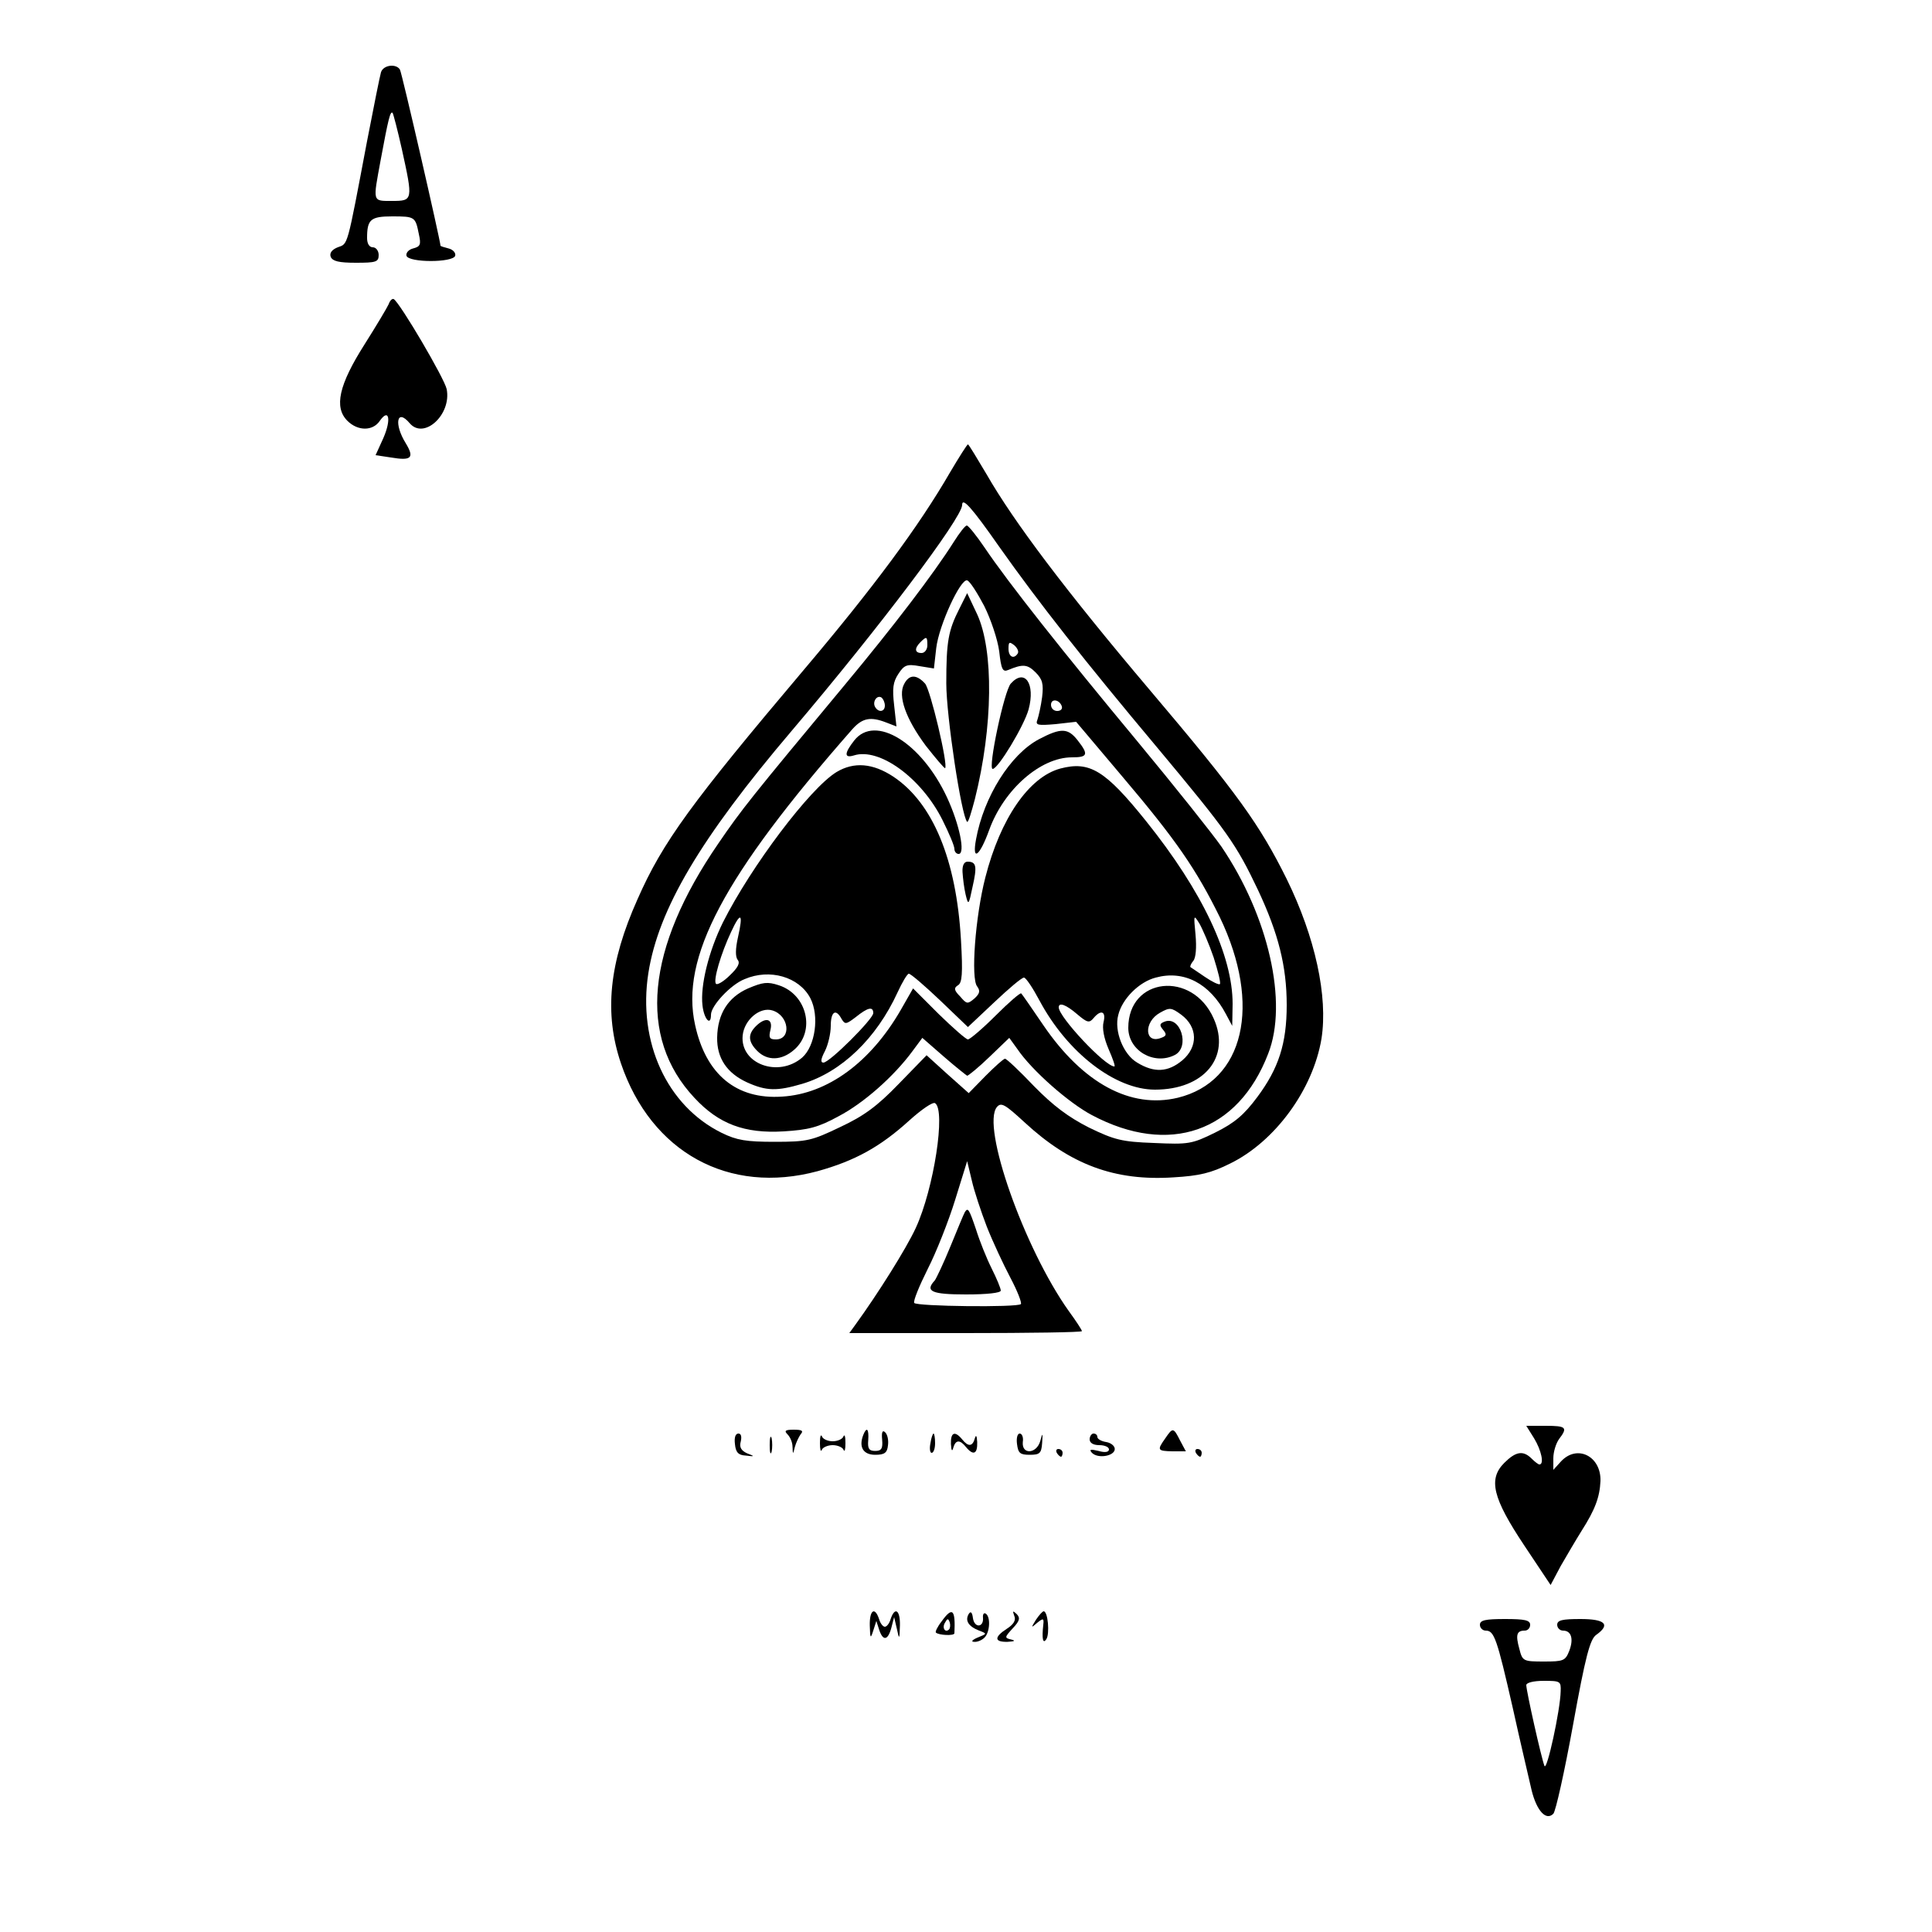 <?xml version="1.0" standalone="no"?>
<!DOCTYPE svg PUBLIC "-//W3C//DTD SVG 20010904//EN"
 "http://www.w3.org/TR/2001/REC-SVG-20010904/DTD/svg10.dtd">
<svg version="1.0" xmlns="http://www.w3.org/2000/svg"
 width="500pt" height="500pt" viewBox="0 0 500 500"
 preserveAspectRatio="xMidYMid meet">

<g transform="translate(0,500) scale(0.1,-0.1)"
fill="#000000" stroke="none">
<path d="M986 4813 c-3 -10 -19 -90 -36 -178 -53 -280 -49 -265 -76 -275 -15
-6 -22 -15 -18 -25 5 -11 21 -15 65 -15 52 0 59 2 59 20 0 11 -7 20 -15 20 -9
0 -15 9 -15 24 0 48 9 56 65 56 59 0 60 -1 69 -46 6 -27 4 -32 -15 -37 -12 -3
-19 -12 -17 -19 6 -18 120 -18 126 0 2 7 -5 16 -17 19 -12 3 -21 6 -21 7 0 12
-100 448 -105 456 -10 16 -43 12 -49 -7z m54 -199 c29 -132 29 -134 -25 -134
-52 0 -50 -4 -30 105 20 108 25 128 31 123 2 -3 13 -45 24 -94z"/>
<path d="M1006 4213 c-4 -9 -32 -56 -63 -105 -66 -104 -79 -162 -44 -197 27
-27 66 -27 84 0 24 34 30 3 9 -45 l-20 -44 40 -6 c53 -9 61 -1 38 37 -31 50
-23 91 10 52 37 -44 109 22 96 88 -6 28 -120 222 -137 233 -4 2 -10 -4 -13
-13z"/>
<path d="M2459 3778 c-81 -140 -198 -298 -380 -513 -289 -342 -364 -444 -429
-592 -74 -165 -87 -295 -43 -425 78 -230 279 -341 509 -279 97 27 162 63 237
131 31 28 61 49 67 45 28 -18 -3 -221 -50 -323 -25 -54 -98 -170 -156 -250
l-16 -22 301 0 c165 0 301 2 301 5 0 3 -15 26 -34 52 -116 163 -227 479 -186
528 11 13 21 7 72 -40 118 -109 233 -152 385 -142 67 4 97 11 147 36 116 57
214 191 236 323 17 109 -16 262 -90 413 -70 141 -127 221 -355 490 -215 254
-351 434 -422 558 -25 42 -46 77 -48 77 -2 0 -23 -33 -46 -72z m127 -193 c101
-143 222 -297 410 -521 181 -217 203 -248 260 -368 52 -111 74 -196 74 -297 0
-100 -21 -164 -76 -238 -35 -47 -59 -67 -109 -92 -61 -30 -69 -31 -159 -27
-83 3 -102 8 -168 40 -53 27 -92 56 -142 107 -37 39 -71 71 -75 71 -4 0 -26
-20 -50 -44 l-44 -45 -55 49 -54 49 -72 -74 c-56 -58 -90 -83 -152 -112 -73
-35 -85 -38 -169 -38 -74 0 -98 4 -137 23 -142 70 -218 235 -190 414 26 165
134 348 372 628 225 265 440 550 440 583 0 21 24 -5 96 -108z m-32 -1760 c15
-38 43 -98 61 -132 18 -34 30 -65 27 -68 -9 -9 -270 -6 -276 3 -3 5 13 44 35
88 22 43 54 124 71 179 l31 100 12 -50 c6 -27 24 -81 39 -120z"/>
<path d="M2468 3597 c-52 -82 -154 -216 -283 -371 -242 -291 -266 -321 -326
-409 -187 -272 -209 -501 -62 -658 63 -68 130 -93 231 -87 64 4 89 10 142 39
65 34 143 103 191 168 l26 35 55 -48 c31 -27 59 -49 61 -50 3 0 29 21 58 49
l51 49 21 -29 c38 -56 134 -140 193 -171 200 -106 378 -44 456 159 52 132 1
356 -121 536 -23 33 -121 156 -218 273 -191 230 -333 409 -395 501 -21 31 -42
57 -46 57 -4 0 -19 -19 -34 -43z m79 -165 c17 -34 35 -87 39 -118 5 -46 9 -54
23 -48 38 16 50 15 71 -6 18 -18 21 -30 17 -64 -3 -23 -9 -49 -12 -58 -6 -15
0 -16 47 -12 l53 6 119 -141 c140 -165 192 -241 253 -365 109 -227 63 -425
-109 -467 -122 -29 -245 37 -348 188 -29 43 -55 80 -57 82 -2 3 -32 -23 -66
-57 -34 -34 -67 -62 -72 -62 -5 0 -39 30 -76 66 l-66 66 -32 -56 c-78 -135
-189 -217 -307 -224 -118 -8 -197 57 -225 185 -39 174 73 386 407 766 26 29
47 33 88 17 l26 -10 -6 55 c-5 43 -3 60 11 81 15 23 22 26 55 20 l37 -6 6 53
c7 59 63 180 80 175 7 -2 26 -32 44 -66z m-147 -102 c0 -11 -7 -20 -15 -20
-18 0 -19 12 -3 28 16 16 18 15 18 -8z m234 -21 c-10 -16 -24 -9 -24 12 0 18
2 19 15 9 8 -7 12 -16 9 -21z m-344 -135 c0 -16 -16 -19 -25 -4 -8 13 4 32 16
25 5 -4 9 -13 9 -21z m458 -2 c2 -7 -3 -12 -12 -12 -9 0 -16 7 -16 16 0 17 22
14 28 -4z"/>
<path d="M2483 3425 c-29 -57 -34 -85 -34 -194 0 -83 39 -343 54 -358 3 -2 11
25 20 59 47 188 49 384 6 478 l-26 55 -20 -40z"/>
<path d="M2340 3230 c-17 -31 4 -90 56 -160 26 -33 48 -59 50 -58 8 9 -38 203
-52 219 -22 24 -41 24 -54 -1z"/>
<path d="M2616 3231 c-17 -18 -60 -221 -47 -221 14 0 81 111 93 154 18 67 -10
107 -46 67z"/>
<path d="M2211 3084 c-26 -33 -27 -47 -1 -39 66 21 175 -59 229 -167 17 -34
31 -67 31 -75 0 -7 5 -13 11 -13 18 0 2 77 -30 146 -66 142 -186 216 -240 148z"/>
<path d="M2689 3087 c-74 -39 -143 -149 -163 -259 -11 -59 9 -45 34 24 38 105
133 188 214 188 41 0 44 7 15 44 -25 32 -43 33 -100 3z"/>
<path d="M2165 3002 c-69 -42 -221 -244 -294 -389 -37 -75 -59 -164 -53 -215
4 -36 22 -55 22 -24 0 23 51 78 87 92 65 28 141 6 170 -49 24 -46 13 -124 -21
-154 -62 -53 -161 -16 -154 57 4 41 45 75 77 65 43 -13 50 -75 9 -75 -17 0
-19 5 -14 25 7 29 -13 34 -38 9 -21 -21 -20 -40 4 -64 26 -26 63 -25 95 3 56
48 34 143 -39 167 -30 10 -42 8 -80 -8 -52 -23 -79 -66 -80 -127 -1 -53 25
-92 77 -116 51 -23 78 -23 143 -4 101 30 192 117 247 237 12 26 25 48 29 48 5
0 41 -31 81 -69 l72 -69 68 64 c37 35 71 64 77 64 5 0 23 -27 40 -59 72 -135
196 -231 299 -231 127 0 197 84 152 184 -55 125 -221 107 -221 -24 0 -59 67
-98 121 -70 39 21 14 102 -27 86 -13 -5 -14 -9 -4 -21 10 -12 9 -16 -5 -21
-43 -17 -46 41 -3 65 25 14 29 14 55 -5 43 -32 44 -83 3 -118 -37 -31 -73 -33
-117 -6 -36 21 -60 82 -49 123 10 42 54 86 97 97 73 20 140 -15 182 -95 l16
-30 1 57 c0 125 -78 291 -224 473 -106 132 -146 156 -222 136 -81 -22 -155
-129 -194 -282 -26 -101 -38 -262 -21 -282 8 -11 7 -18 -7 -31 -18 -15 -20
-15 -37 5 -16 16 -17 22 -6 29 11 6 13 30 8 117 -12 209 -73 355 -175 423 -53
35 -102 39 -147 12z m-255 -427 c-7 -31 -7 -51 -1 -59 7 -8 1 -20 -20 -40 -16
-16 -33 -26 -36 -22 -8 8 13 79 39 134 25 54 32 49 18 -13z m1231 -53 c11 -35
19 -66 16 -69 -3 -2 -20 6 -39 19 -18 12 -35 24 -37 25 -2 1 1 9 7 16 7 8 9
35 6 68 -5 52 -5 53 10 29 8 -14 25 -53 37 -88z m-353 -147 c26 -22 31 -23 42
-10 19 23 33 18 26 -10 -4 -16 1 -42 13 -70 11 -25 18 -45 15 -45 -24 0 -144
128 -144 153 0 14 19 7 48 -18z m-528 3 c0 -15 -113 -128 -129 -128 -8 0 -7 9
4 30 8 16 15 45 15 65 0 37 13 46 28 18 9 -15 12 -14 37 5 31 25 45 28 45 10z"/>
<path d="M2491 2743 c1 -16 4 -41 8 -58 7 -29 8 -28 18 20 12 53 10 65 -13 65
-9 0 -14 -10 -13 -27z"/>
<path d="M2497 1863 c-3 -5 -19 -44 -37 -88 -18 -44 -37 -84 -41 -89 -26 -28
-8 -36 81 -36 55 0 90 4 90 10 0 6 -11 32 -24 58 -13 26 -31 71 -40 100 -18
53 -21 58 -29 45z"/>
<path d="M3970 1278 c19 -31 27 -68 14 -68 -3 0 -12 7 -20 15 -22 22 -41 19
-71 -11 -42 -42 -30 -91 52 -214 l68 -102 26 49 c15 26 39 67 54 91 35 55 47
87 49 129 2 64 -60 96 -102 51 l-20 -22 0 30 c0 17 7 39 15 50 23 30 18 34
-35 34 l-50 0 20 -32z"/>
<path d="M2038 1288 c7 -7 13 -21 13 -32 1 -21 1 -21 6 -1 3 11 10 26 15 33 8
9 4 12 -18 12 -22 0 -25 -3 -16 -12z"/>
<path d="M2234 1286 c-12 -31 0 -51 31 -51 24 0 31 5 33 24 2 13 -1 28 -7 34
-7 7 -10 1 -8 -19 2 -23 -2 -29 -18 -29 -16 0 -20 6 -18 28 2 29 -4 36 -13 13z"/>
<path d="M3016 1278 c-22 -31 -21 -33 18 -34 l35 0 -15 28 c-17 34 -19 34 -38
6z"/>
<path d="M1902 1263 c2 -22 9 -29 28 -30 24 -3 24 -2 3 6 -15 7 -20 16 -16 30
3 13 1 21 -6 21 -8 0 -11 -11 -9 -27z"/>
<path d="M1992 1260 c0 -19 2 -27 5 -17 2 9 2 25 0 35 -3 9 -5 1 -5 -18z"/>
<path d="M2122 1265 c0 -16 2 -24 5 -17 2 6 15 12 28 12 13 0 26 -6 28 -12 3
-7 5 1 5 17 0 17 -2 24 -5 18 -2 -7 -15 -13 -28 -13 -13 0 -26 6 -28 13 -3 6
-5 -1 -5 -18z"/>
<path d="M2408 1265 c-3 -14 -1 -25 3 -25 5 0 9 11 9 25 0 14 -2 25 -4 25 -2
0 -6 -11 -8 -25z"/>
<path d="M2461 1263 c1 -17 3 -21 6 -10 6 21 17 22 33 2 19 -23 30 -18 29 13
-1 16 -3 20 -6 10 -6 -22 -17 -23 -33 -3 -19 23 -30 18 -29 -12z"/>
<path d="M2632 1263 c3 -24 8 -28 33 -28 26 0 30 4 32 30 2 28 1 28 -5 5 -10
-33 -48 -35 -45 -2 2 12 -2 22 -8 22 -6 0 -9 -12 -7 -27z"/>
<path d="M2820 1275 c0 -9 9 -15 25 -15 14 0 25 -5 25 -11 0 -7 -10 -9 -27 -4
-21 5 -25 4 -17 -5 16 -16 59 -8 59 10 0 8 -10 16 -22 18 -13 2 -23 8 -23 13
0 5 -4 9 -10 9 -5 0 -10 -7 -10 -15z"/>
<path d="M2735 1240 c3 -5 8 -10 11 -10 2 0 4 5 4 10 0 6 -5 10 -11 10 -5 0
-7 -4 -4 -10z"/>
<path d="M3095 1240 c3 -5 8 -10 11 -10 2 0 4 5 4 10 0 6 -5 10 -11 10 -5 0
-7 -4 -4 -10z"/>
<path d="M2251 793 c1 -34 2 -35 9 -13 l8 25 7 -22 c10 -31 23 -29 32 5 l7 27
7 -30 c6 -29 7 -29 8 8 1 40 -13 50 -24 17 -3 -11 -10 -20 -15 -20 -5 0 -12 9
-15 20 -11 33 -25 23 -24 -17z"/>
<path d="M2437 804 c-11 -14 -17 -27 -15 -29 7 -7 47 -9 48 -2 3 62 -5 70 -33
31z m19 -21 c-10 -10 -19 5 -10 18 6 11 8 11 12 0 2 -7 1 -15 -2 -18z"/>
<path d="M2507 823 c-10 -17 -1 -32 27 -43 21 -8 21 -8 -4 -18 -14 -6 -18 -11
-9 -11 8 -1 20 4 27 11 14 14 16 54 3 62 -5 3 -8 -2 -7 -11 2 -25 -22 -27 -26
-1 -2 16 -6 19 -11 11z"/>
<path d="M2625 818 c5 -11 -2 -22 -19 -33 -34 -22 -33 -35 2 -34 18 1 21 3 9
6 -18 4 -17 6 4 29 18 19 20 27 10 37 -10 9 -11 9 -6 -5z"/>
<path d="M2681 808 c-13 -21 -13 -22 3 -8 16 13 18 12 16 -5 -4 -36 -1 -51 8
-37 9 14 4 72 -7 72 -3 0 -12 -10 -20 -22z"/>
<path d="M3830 795 c0 -8 7 -15 15 -15 22 0 29 -20 70 -200 20 -91 43 -187 49
-214 13 -52 37 -79 56 -60 6 6 29 109 51 230 32 177 44 222 60 233 38 27 23
41 -41 41 -47 0 -60 -3 -60 -15 0 -8 7 -15 15 -15 22 0 28 -22 16 -53 -10 -25
-15 -27 -65 -27 -54 0 -56 1 -64 33 -10 36 -7 47 14 47 8 0 14 7 14 15 0 12
-14 15 -65 15 -51 0 -65 -3 -65 -15z m209 -172 c-1 -49 -36 -209 -42 -193 -8
20 -47 194 -47 209 0 6 18 11 45 11 43 0 45 -1 44 -27z"/>
</g>
</svg>
